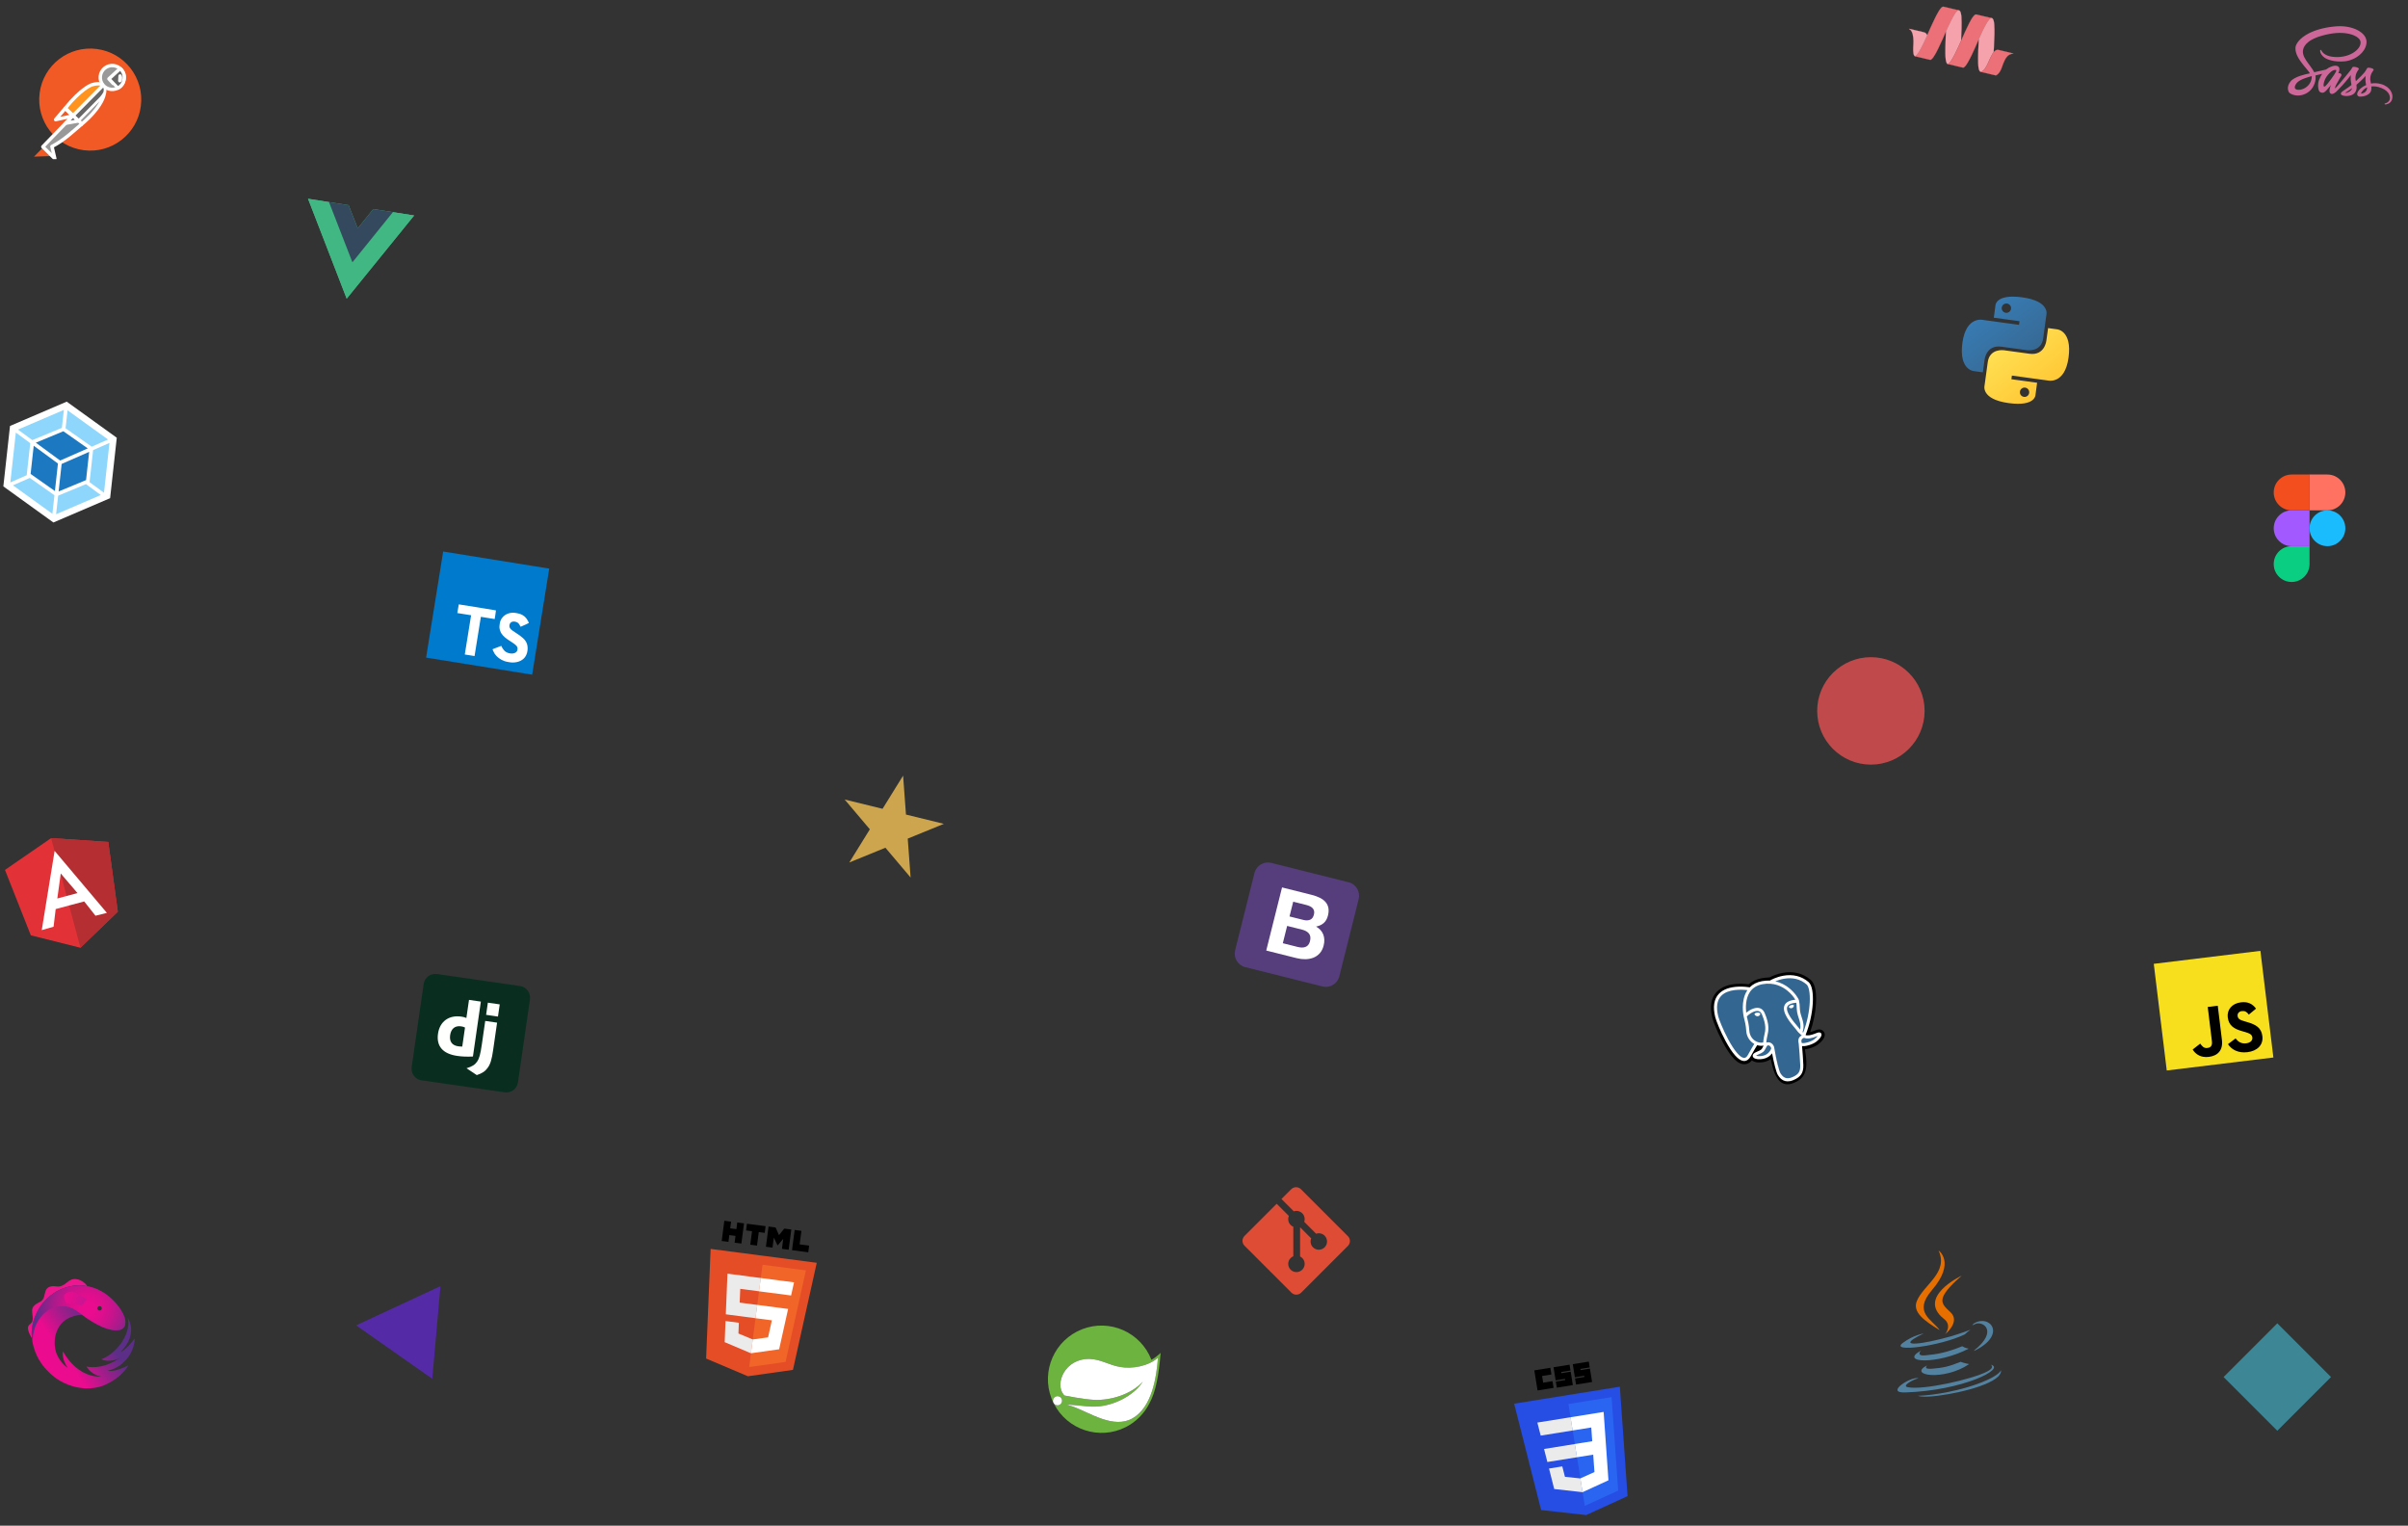 <svg width="1345" height="852" viewBox="0 0 1345 852" fill="none" xmlns="http://www.w3.org/2000/svg">
<rect x="0" y="0" width="1345" height="852" fill="#333333" stroke="none"/>
<circle cx="1045" cy="397" r="30" fill="#EE5253" fill-opacity="0.75"/>
<path d="M246.022 718.233L241.44 769.992L198.906 740.144L246.022 718.233Z" fill="#5F27CD" fill-opacity="0.75"/>
<path d="M1272 739L1302 769L1272 799L1242 769L1272 739Z" fill="#48DBFB" fill-opacity="0.5"/>
<path d="M504.434 433.149L506.035 454.886L527.204 460.08L507.025 468.321L508.627 490.058L494.554 473.414L474.376 481.654L485.857 463.127L471.784 446.482L492.952 451.676L504.434 433.149Z" fill="#FECA57" fill-opacity="0.75"/>
<g clip-path="url(#clip0)">
<path d="M2.779 485.803L28.55 468.036L60.468 470.181L65.811 509.135L44.927 529.269L17.211 522.326L2.779 485.803Z" fill="#E23237"/>
<path d="M60.468 470.181L28.55 468.036L44.927 529.269L65.817 509.157L60.468 470.181Z" fill="#B52E31"/>
<path d="M30.507 475.173L23.32 519.412L29.92 517.525L31.101 507.664L38.679 505.637L38.702 505.631L47.024 503.405L53.338 511.383L59.706 509.801L30.507 475.173ZM33.936 487.814L43.289 498.749L37.538 500.287L37.245 500.365L32.013 501.765L33.936 487.814Z" fill="white"/>
</g>
<path d="M1280 325C1285.52 325 1290 320.52 1290 315V305H1280C1274.48 305 1270 309.48 1270 315C1270 320.52 1274.48 325 1280 325Z" fill="#0ACF83"/>
<path d="M1270 295C1270 289.48 1274.48 285 1280 285H1290V305H1280C1274.48 305 1270 300.52 1270 295Z" fill="#A259FF"/>
<path d="M1270 275C1270 269.48 1274.48 265 1280 265H1290V285H1280C1274.48 285 1270 280.52 1270 275Z" fill="#F24E1E"/>
<path d="M1290 265H1300C1305.52 265 1310 269.48 1310 275C1310 280.52 1305.52 285 1300 285H1290V265Z" fill="#FF7262"/>
<path d="M1310 295C1310 300.52 1305.52 305 1300 305C1294.48 305 1290 300.52 1290 295C1290 289.48 1294.48 285 1300 285C1305.52 285 1310 289.48 1310 295Z" fill="#1ABCFE"/>
<g clip-path="url(#clip1)">
<path d="M219.471 118.465L231.325 120.331L193.642 166.786L172.055 111L183.761 112.843L194.726 114.569L199.824 127.52L208.506 116.739L219.471 118.465Z" fill="#41B883"/>
<path d="M172.055 111L193.642 166.786L231.325 120.331L219.471 118.465L196.861 146.338L183.761 112.843L172.055 111Z" fill="#41B883"/>
<path d="M183.761 112.843L196.838 146.486L219.471 118.465L208.506 116.739L199.824 127.52L194.726 114.569L183.761 112.843Z" fill="#35495E"/>
</g>
<g clip-path="url(#clip2)">
<path d="M1129.57 166.05C1114.52 163.99 1114.56 170.647 1114.56 170.647L1113.65 177.413L1128.02 179.379L1127.74 181.409L1107.67 178.663C1107.67 178.663 1098.19 176.252 1096.11 191.442C1094.03 206.633 1102.51 207.245 1102.51 207.245L1107.53 207.931L1108.49 200.882C1108.49 200.882 1109.37 192.437 1117.92 193.606L1132.17 195.556C1132.17 195.556 1140.16 196.781 1141.23 188.914L1143.01 175.908C1143.01 175.908 1145.3 168.203 1129.57 166.05ZM1121.03 169.514C1122.46 169.709 1123.45 171.023 1123.26 172.452C1123.06 173.882 1121.75 174.879 1120.32 174.683C1118.89 174.487 1117.89 173.174 1118.09 171.745C1118.28 170.315 1119.6 169.318 1121.03 169.514Z" fill="url(#paint0_linear)"/>
<path d="M1121.93 225.102C1136.98 227.162 1136.93 220.505 1136.93 220.505L1137.84 213.739L1123.48 211.773L1123.75 209.742L1143.83 212.489C1143.83 212.489 1153.31 214.9 1155.39 199.71C1157.47 184.519 1148.99 183.907 1148.99 183.907L1143.97 183.221L1143 190.27C1143 190.27 1142.12 198.715 1133.58 197.546L1119.33 195.596C1119.33 195.596 1111.34 194.371 1110.27 202.237L1108.49 215.244C1108.49 215.244 1106.19 222.949 1121.93 225.102ZM1130.47 221.638C1129.04 221.442 1128.04 220.129 1128.24 218.7C1128.44 217.27 1129.75 216.273 1131.18 216.469C1132.61 216.664 1133.6 217.978 1133.41 219.407C1133.21 220.836 1131.9 221.834 1130.47 221.638Z" fill="url(#paint1_linear)"/>
</g>
<g clip-path="url(#clip3)">
<path d="M689.88 530.698C688.841 534.843 691.36 539.044 695.505 540.082L738.698 550.9C742.843 551.938 747.044 549.42 748.082 545.275L758.9 502.082C759.938 497.937 757.42 493.736 753.275 492.698L710.082 481.88C705.937 480.841 701.736 483.36 700.698 487.505L689.88 530.698Z" fill="#563D7C"/>
<path d="M720.265 511.79L722.329 503.548L729.584 505.365C730.275 505.538 730.927 505.762 731.54 506.038C732.153 506.314 732.669 506.662 733.088 507.082C733.507 507.501 733.799 508.012 733.964 508.612C734.128 509.213 734.107 509.924 733.901 510.747C733.53 512.228 732.818 513.186 731.765 513.621C730.712 514.057 729.494 514.102 728.112 513.755L720.265 511.79ZM716.088 495.585L707.262 530.825L724.339 535.102C725.918 535.498 727.506 535.686 729.102 535.666C730.698 535.646 732.183 535.371 733.557 534.841C734.931 534.311 736.127 533.483 737.143 532.356C738.16 531.229 738.89 529.778 739.335 528.001C739.888 525.796 739.825 523.779 739.147 521.948C738.469 520.117 737.122 518.617 735.107 517.448C736.876 517.087 738.312 516.415 739.415 515.432C740.518 514.45 741.292 513.07 741.737 511.293C742.149 509.648 742.223 508.198 741.961 506.944C741.698 505.689 741.158 504.601 740.339 503.679C739.521 502.757 738.458 501.975 737.151 501.333C735.843 500.691 734.35 500.159 732.672 499.739L716.088 495.585ZM716.519 526.745L718.942 517.071L727.382 519.185C729.06 519.605 730.312 520.33 731.138 521.358C731.965 522.387 732.151 523.806 731.698 525.616C731.467 526.537 731.121 527.255 730.66 527.769C730.199 528.283 729.662 528.647 729.049 528.86C728.437 529.074 727.766 529.168 727.038 529.143C726.31 529.118 725.567 529.011 724.811 528.821L716.519 526.745Z" fill="white"/>
</g>
<g clip-path="url(#clip4)">
<path d="M604.453 742.295C619.838 736.318 637.184 743.966 643.137 759.408C645.003 758.318 646.771 756.986 648.278 755.478C647.287 767.523 645.65 777.286 641.951 783.834C639.107 789.469 634.48 794.085 628.854 796.94C614.176 804.421 596.143 798.56 588.662 783.881L588.523 783.59L588.515 783.577C588.489 783.537 588.464 783.495 588.441 783.453C588.369 783.326 588.311 783.196 588.265 783.063L588.249 783.015L588.022 782.539C587.796 782.087 587.57 781.634 587.4 781.158L587.34 780.979C581.363 765.594 589.068 748.271 604.453 742.295ZM592.934 781.059C592.246 779.831 590.719 779.321 589.49 780.009C588.41 780.614 587.886 781.868 588.243 782.997L588.249 783.015L588.523 783.59L588.554 783.638C589.273 784.711 590.668 785.14 591.821 784.537L591.884 784.503C593.113 783.814 593.566 782.263 592.934 781.059ZM646.794 758.202C641.431 762.977 632.457 764.554 625.77 763.41C619.448 762.353 614.921 759.104 608.767 758.922C594.763 758.445 588.946 772.878 594.178 778.903L594.48 779.299C594.48 779.299 599.647 780.361 604.889 781.096L605.338 781.159C607.435 781.445 609.521 781.673 611.269 781.753C620.344 782.162 632.014 778.639 638.36 771.532C633.235 779.556 622.256 784.777 613.196 785.447C608.35 785.816 605.086 784.976 597.584 784.493C596.667 784.442 595.922 784.463 595.922 784.463C596.006 784.485 596.09 784.508 596.174 784.531L596.342 784.578L596.509 784.625C598.029 785.055 599.365 785.512 599.365 785.512C608.831 788.967 622.1 798.18 632.684 791.988C643.511 785.698 645.927 769.16 646.794 758.202Z" fill="#6DB33F"/>
<path d="M592.934 781.059C593.566 782.263 593.113 783.814 591.884 784.503C590.656 785.191 589.129 784.681 588.441 783.453C587.752 782.225 588.262 780.697 589.49 780.009C590.719 779.321 592.246 779.831 592.934 781.059ZM646.794 758.202C645.927 769.16 643.511 785.698 632.684 791.988C622.1 798.18 608.831 788.967 599.365 785.512C599.365 785.512 598.029 785.055 596.509 784.624L596.342 784.578C596.203 784.539 596.062 784.5 595.922 784.463C595.922 784.463 596.667 784.442 597.584 784.493C605.086 784.976 608.35 785.816 613.196 785.447C622.256 784.777 633.235 779.556 638.36 771.532C632.014 778.639 620.344 782.162 611.269 781.753C605.025 781.466 594.48 779.299 594.48 779.299L594.178 778.903C588.946 772.878 594.763 758.445 608.767 758.921C614.921 759.104 619.448 762.353 625.77 763.41C632.457 764.554 641.431 762.977 646.794 758.202Z" fill="white"/>
</g>
<g clip-path="url(#clip5)">
<path d="M17.859 747.372C17.442 743.375 17.924 739.349 19.471 735.425C20.125 733.8 20.927 732.279 21.78 730.744C21.78 730.744 27.166 720.939 38.966 718.417C38.966 718.417 43.1 717.232 48.724 718.266C48.724 718.266 48.116 717.367 47.699 716.941C45.431 714.631 41.622 713.229 38.722 715.204C37.85 715.794 37.08 716.477 36.254 717.076C35.317 717.748 34.247 718.248 33.101 718.418C32.103 718.571 31.193 718.308 30.211 718.271C29.206 718.229 28.14 718.368 27.223 718.827C26.222 719.341 25.681 720.194 25.366 721.238C25.099 722.051 24.942 722.911 24.722 723.734C24.092 726.16 23.161 726.689 21.118 727.685C20.262 728.084 19.482 728.693 18.855 729.382C16.954 731.542 18.64 734.551 18.237 737.049C18.154 737.562 18.001 738.061 17.714 738.508C17.418 739.001 16.975 739.27 16.583 739.647C16.045 740.137 15.622 740.773 15.588 741.514C15.553 742.255 15.782 743.003 15.998 743.7C16.436 744.95 17.06 746.119 17.74 747.251C17.791 747.237 17.823 747.317 17.859 747.372Z" fill="#ED168F"/>
<path d="M60.114 765.475C65.916 764.278 69.02 760.753 69.02 760.753C75.411 755.021 75.221 747.523 75.221 747.523C70.609 753.749 67.322 755.039 67.322 755.039C77.6 744.812 71.357 736.021 71.357 736.021C73.109 743.436 67.176 750.785 67.176 750.785C62.078 757.488 56.504 759.095 56.504 759.095C61.88 761.308 66.786 758.402 66.786 758.402C56.946 765.39 48.34 763.152 48.34 763.152C51.135 768.01 56.687 768.812 56.687 768.812C49.166 768.997 42.938 765.205 38.377 759.446C37.516 758.372 36.716 757.239 35.999 756.051C35.999 756.051 35.351 754.998 35.238 754.733L35.22 754.705C34.207 758.958 37.836 763.87 37.836 763.87C32.726 760.385 31.211 754.83 31.211 754.83C31.211 754.83 28.79 747.613 33.055 740.855C37.319 734.098 45.903 734.256 45.903 734.256C52.03 738.992 57.591 741.245 57.591 741.245C69.348 745.834 69.905 739.723 69.905 739.723C71.097 734.615 64.496 727.535 64.496 727.535C52.837 714.422 38.961 718.44 38.961 718.44C27.161 720.962 21.775 730.767 21.775 730.767C20.922 732.302 20.12 733.823 19.466 735.448C16.847 742.068 17.265 748.937 19.915 755.527C24.045 765.758 33.152 770.901 33.152 770.901C46.573 778.832 57.958 773.688 57.958 773.688C68.352 769.351 71.691 762.52 71.691 762.52C63.165 766.694 60.114 765.475 60.114 765.475ZM55.904 729.378C56.597 729.523 57.036 730.194 56.89 730.888C56.745 731.582 56.074 732.02 55.38 731.875C54.687 731.729 54.248 731.058 54.394 730.365C54.539 729.671 55.21 729.232 55.904 729.378Z" fill="url(#paint2_linear)"/>
<path d="M69.887 739.695C71.079 734.587 64.478 727.507 64.478 727.507C52.818 714.394 38.943 718.412 38.943 718.412C27.143 720.934 21.757 730.739 21.757 730.739C20.759 732.388 19.632 735 19.632 735C18.244 738.281 17.881 741.512 17.881 741.512C17.523 744.599 17.767 746.774 17.767 746.774C18.005 749.093 18.188 749.831 18.188 749.831C18.18 749.757 18.171 749.224 18.171 749.224C18.171 749.224 18.179 744.35 20.021 740.054C20.021 740.054 21.786 735.548 25.733 732.61C25.733 732.61 32.458 726.321 41.492 731.232C41.492 731.232 43.418 732.408 44.057 732.928C44.696 733.448 45.838 734.219 45.838 734.219C51.965 738.955 57.527 741.207 57.527 741.207C69.33 745.806 69.887 739.695 69.887 739.695ZM55.375 731.898C54.682 731.753 54.243 731.081 54.389 730.388C54.534 729.694 55.205 729.256 55.899 729.401C56.592 729.546 57.031 730.218 56.886 730.911C56.74 731.605 56.069 732.043 55.375 731.898Z" fill="url(#paint3_radial)"/>
<path d="M48.462 725.501L41.093 721.397C41.046 721.387 40.839 721.223 40.399 721.252C40.399 721.252 35.505 721.457 35.781 724.169C35.781 724.169 35.932 725.866 36.925 727.692L45.682 729.093L48.462 725.501Z" fill="url(#paint4_linear)"/>
</g>
<g clip-path="url(#clip6)">
<path d="M1203 538.253L1262.56 531L1269.81 590.56L1210.25 597.813L1203 538.253Z" fill="#F7DF1E"/>
<path d="M1224.72 586.118L1228.94 582.805C1230.01 584.257 1230.97 585.479 1232.89 585.245C1234.73 585.021 1235.8 584.16 1235.46 581.362L1233.14 562.331L1238.74 561.65L1241.07 580.76C1241.77 586.557 1238.7 589.609 1233.74 590.213C1229.26 590.758 1226.38 588.756 1224.72 586.118" fill="black"/>
<path d="M1244.44 583.108L1248.68 579.915C1250.11 581.728 1251.85 582.977 1254.61 582.641C1256.93 582.359 1258.26 581.019 1258.07 579.42C1257.84 577.501 1256.23 577.006 1253.54 576.199L1252.07 575.769C1247.82 574.542 1244.88 572.709 1244.32 568.151C1243.81 563.953 1246.62 560.365 1251.62 559.757C1255.18 559.324 1257.89 560.251 1260.12 563.266L1256.1 566.595C1254.93 564.993 1253.81 564.44 1252.21 564.635C1250.57 564.834 1249.66 566 1249.83 567.359C1250.03 569.039 1251.15 569.592 1253.68 570.339L1255.15 570.769C1260.16 572.228 1263.09 573.981 1263.66 578.659C1264.27 583.696 1260.65 586.937 1255.33 587.584C1250.13 588.217 1246.47 586.147 1244.44 583.108" fill="black"/>
</g>
<g clip-path="url(#clip7)">
<path d="M456.203 705.205L442.897 765.007L417.739 768.566L394.405 758.681L396.916 697.459L456.203 705.205Z" fill="#E44D26"/>
<path d="M418.447 763.426L438.776 760.55L450.147 709.447L425.913 706.281L418.447 763.426Z" fill="#F16529"/>
<path d="M413.474 719.753L423.974 721.125L424.943 713.703L406.332 711.271L406.25 713.286L405.402 733.978L422.011 736.148L422.981 728.725L413.159 727.442L413.474 719.753Z" fill="#EBEBEB"/>
<path d="M412.699 738.706L405.248 737.732L404.766 749.522L419.418 755.729L419.453 755.724L420.462 748.002L420.429 748.006L412.454 744.694L412.699 738.706Z" fill="#EBEBEB"/>
<path d="M404.581 681.734L408.352 682.227L407.865 685.954L411.316 686.404L411.803 682.678L415.575 683.171L414.1 694.456L410.329 693.963L410.822 690.184L407.372 689.733L406.878 693.512L403.106 693.019L404.581 681.734L404.581 681.734Z" fill="black"/>
<path d="M420.046 687.561L416.725 687.127L417.214 683.385L427.629 684.745L427.14 688.488L423.818 688.054L422.833 695.596L419.061 695.104L420.046 687.561L420.046 687.561Z" fill="black"/>
<path d="M429.282 684.961L433.215 685.475L435.116 689.757L438.051 686.107L441.986 686.621L440.511 697.906L436.755 697.415L437.486 691.822L434.367 695.495L434.302 695.487L432.229 691.135L431.498 696.729L427.808 696.246L429.282 684.961Z" fill="black"/>
<path d="M443.863 686.866L447.636 687.359L446.649 694.914L451.953 695.607L451.466 699.337L442.388 698.151L443.863 686.866Z" fill="black"/>
<path d="M421.985 736.144L431.125 737.338L429.006 746.852L420.436 748.005L419.427 755.726L435.194 753.497L435.469 752.258L439.766 732.946L440.208 730.976L422.955 728.722L421.985 736.144Z" fill="white"/>
<path d="M423.95 721.104L423.948 721.122L441.876 723.464L442.243 721.815L443.073 718.097L443.51 716.129L424.918 713.699L423.95 721.104Z" fill="white"/>
</g>
<g clip-path="url(#clip8)">
<path d="M885.976 846.093L860.792 843.275L845.735 783.88L904.769 774.392L909.074 835.505L885.976 846.093Z" fill="#264DE4"/>
<path d="M903.853 832.409L900.174 780.185L876.044 784.063L885.189 840.964L903.853 832.409Z" fill="#2965F1"/>
<path d="M862.435 809.177L864.285 816.46L880.824 813.802L879.636 806.412L862.435 809.177Z" fill="#EBEBEB"/>
<path d="M858.7 794.432L860.56 801.715L878.419 798.844L877.232 791.454L858.7 794.432Z" fill="#EBEBEB"/>
<path d="M882.721 825.606L882.69 825.619L874.102 824.72L872.628 818.91L865.209 820.103L868.11 831.54L883.924 833.31L883.956 833.295L882.721 825.606Z" fill="#EBEBEB"/>
<path d="M856.996 765.272L865.947 763.833L866.549 767.576L861.341 768.413L861.943 772.156L867.15 771.319L867.752 775.063L858.801 776.501L856.996 765.272Z" fill="black"/>
<path d="M867.737 763.545L876.689 762.107L877.212 765.362L872.004 766.199L872.108 766.85L877.316 766.013L878.52 773.499L869.568 774.938L869.019 771.52L874.227 770.683L874.122 770.032L868.915 770.869L867.737 763.545Z" fill="black"/>
<path d="M878.479 761.819L887.43 760.38L887.953 763.635L882.745 764.472L882.85 765.123L888.058 764.286L889.261 771.772L880.31 773.211L879.76 769.793L884.968 768.956L884.864 768.305L879.656 769.142L878.479 761.819Z" fill="black"/>
<path d="M896.789 803.655L895.719 788.482L877.206 791.458L878.394 798.848L888.808 797.174L889.352 804.85L879.61 806.416L880.798 813.806L889.898 812.344L890.581 822.066L882.696 825.616L883.932 833.305L898.408 826.671L898.318 825.404L896.928 805.669L896.789 803.655Z" fill="white"/>
</g>
<g clip-path="url(#clip9)">
<path d="M1084.26 4.373C1084.56 4.064 1084.92 3.784 1085.35 3.709C1085.52 3.719 1085.68 3.771 1085.84 3.81L1093.81 5.699C1093.53 5.841 1093.26 5.992 1093.04 6.223C1092.47 6.795 1092.02 7.477 1091.59 8.163C1090.34 10.246 1089.29 12.445 1088.25 14.647C1087.79 15.644 1087.33 16.651 1086.88 17.653C1085.46 20.946 1084.02 24.227 1082.43 27.444C1081.69 28.926 1080.93 30.406 1080 31.783C1079.58 32.347 1079.16 32.954 1078.54 33.297C1078.39 33.374 1078.24 33.48 1078.08 33.418L1071.04 31.749C1070.56 31.622 1070.08 31.552 1069.61 31.389C1069.99 31.218 1070.34 30.989 1070.6 30.68C1071.37 29.798 1071.96 28.785 1072.54 27.776C1073.44 26.146 1074.26 24.472 1075.05 22.793C1075.56 21.686 1076.1 20.596 1076.55 19.467C1077.05 18.209 1077.64 16.989 1078.18 15.748C1079 13.926 1079.84 12.109 1080.72 10.317C1081.42 8.92 1082.12 7.531 1082.93 6.199C1083.33 5.557 1083.75 4.927 1084.26 4.373Z" fill="#EB7077" stroke="#EB7077" stroke-width="0.094"/>
<path d="M1093.81 5.699C1094.02 5.748 1094.22 5.789 1094.42 5.845C1094.82 6.191 1095.11 6.661 1095.21 7.183C1095.36 7.785 1095.46 8.404 1095.54 9.031C1095.72 11.374 1095.67 13.727 1095.62 16.073C1095.56 18.17 1095.47 20.269 1095.36 22.37C1095.36 22.482 1095.29 22.622 1095.42 22.683C1094.29 25.211 1093.16 27.748 1091.9 30.224C1091.22 31.558 1090.52 32.88 1089.68 34.123C1089.23 34.739 1088.77 35.417 1088.06 35.761C1087.65 35.755 1087.45 35.402 1087.28 35.086C1087 34.477 1086.9 33.813 1086.8 33.15C1086.52 30.793 1086.57 28.417 1086.61 26.046C1086.65 24.204 1086.74 22.358 1086.81 20.516C1086.87 19.584 1086.87 18.654 1086.96 17.731C1086.94 17.712 1086.9 17.672 1086.88 17.653C1087.33 16.651 1087.79 15.644 1088.25 14.647C1089.29 12.445 1090.34 10.246 1091.59 8.163C1092.02 7.477 1092.47 6.795 1093.04 6.223C1093.26 5.992 1093.53 5.841 1093.81 5.699Z" fill="#F6A2AD" stroke="#F6A2AD" stroke-width="0.094"/>
<path d="M1102.33 9.006C1102.7 8.58 1103.14 8.111 1103.73 8.058C1106.53 8.707 1109.33 9.377 1112.12 10.04C1111.8 10.238 1111.46 10.434 1111.21 10.723C1110.44 11.566 1109.86 12.569 1109.29 13.555C1107.76 16.288 1106.47 19.143 1105.2 22.004C1103.99 24.833 1102.74 27.653 1101.42 30.442C1100.74 31.844 1100.06 33.235 1099.28 34.591C1098.79 35.428 1098.29 36.268 1097.64 36.999C1097.33 37.328 1096.98 37.683 1096.52 37.782C1093.84 37.17 1091.17 36.515 1088.5 35.889C1088.35 35.854 1088.2 35.817 1088.06 35.761C1088.77 35.417 1089.23 34.739 1089.68 34.123C1090.52 32.88 1091.22 31.558 1091.9 30.224C1093.16 27.748 1094.29 25.211 1095.42 22.684C1096.85 19.413 1098.3 16.149 1099.91 12.97C1100.64 11.602 1101.36 10.21 1102.33 9.006Z" fill="#EB7077" stroke="#EB7077" stroke-width="0.094"/>
<path d="M1112.12 10.04C1112.35 10.093 1112.58 10.141 1112.81 10.201C1113.13 10.478 1113.31 10.864 1113.46 11.25C1113.7 11.946 1113.78 12.686 1113.87 13.413C1114.03 15.348 1114.02 17.296 1113.99 19.237C1113.93 21.849 1113.81 24.46 1113.67 27.068C1113.64 27.694 1113.61 28.326 1113.54 28.948C1113.56 28.983 1113.6 29.053 1113.62 29.079C1113.28 29.371 1113.08 29.77 1112.85 30.138C1112.07 31.463 1111.43 32.873 1110.83 34.287C1110.37 35.397 1109.83 36.483 1109.21 37.51C1108.75 38.271 1108.23 39.011 1107.53 39.574C1107.2 39.845 1106.79 40.017 1106.37 40.096C1105.77 40.021 1105.56 39.376 1105.38 38.893C1105.04 37.733 1104.99 36.517 1104.92 35.325C1104.78 30.941 1105.06 26.551 1105.27 22.175C1105.27 22.11 1105.25 22.045 1105.2 22.004C1106.47 19.143 1107.76 16.288 1109.29 13.555C1109.86 12.569 1110.44 11.566 1111.21 10.723C1111.46 10.434 1111.8 10.238 1112.12 10.04Z" fill="#F6A2AD" stroke="#F6A2AD" stroke-width="0.094"/>
<path d="M1066.27 16.094C1066.46 16.123 1066.65 16.138 1066.84 16.183L1074.52 18.003C1074.83 18.122 1075.18 18.174 1075.45 18.388C1075.86 18.678 1076.19 19.083 1076.39 19.541C1076.43 19.528 1076.51 19.486 1076.55 19.467C1076.1 20.596 1075.56 21.686 1075.05 22.793C1074.26 24.472 1073.44 26.146 1072.54 27.776C1071.96 28.785 1071.37 29.798 1070.6 30.68C1070.34 30.989 1069.99 31.218 1069.61 31.389C1069.49 31.382 1069.41 31.276 1069.33 31.189C1069.05 30.899 1068.95 30.488 1068.82 30.108C1068.38 27.683 1068.85 25.228 1068.79 22.79C1068.76 21.57 1068.66 20.341 1068.36 19.154C1068.17 18.441 1067.9 17.736 1067.47 17.122C1067.15 16.703 1066.75 16.332 1066.27 16.094Z" fill="#F6A2AD" stroke="#F6A2AD" stroke-width="0.094"/>
<path d="M1114.46 28.289C1115.02 27.895 1115.76 27.735 1116.42 27.921L1122.2 29.29C1123 29.494 1123.82 29.644 1124.61 29.884C1124.33 29.989 1124.03 29.984 1123.74 30.058C1122.77 30.25 1121.85 30.741 1121.18 31.465C1120.09 32.621 1119.46 34.093 1118.88 35.547C1118.3 36.972 1117.95 38.502 1117.13 39.825C1116.56 40.756 1115.83 41.653 1114.82 42.113C1112.17 41.514 1109.52 40.865 1106.88 40.246C1106.71 40.204 1106.53 40.171 1106.37 40.096C1106.79 40.017 1107.2 39.845 1107.53 39.574C1108.23 39.011 1108.75 38.271 1109.21 37.51C1109.83 36.483 1110.37 35.397 1110.83 34.287C1111.43 32.873 1112.07 31.463 1112.85 30.138C1113.08 29.77 1113.28 29.371 1113.62 29.079C1113.9 28.819 1114.13 28.494 1114.46 28.289Z" fill="#EB7077" stroke="#EB7077" stroke-width="0.094"/>
</g>
<g clip-path="url(#clip10)">
<path d="M29.778 87.107L19 87.481L24.525 81.863L29.778 87.107L29.778 87.107Z" fill="#F15A24"/>
<path d="M78.667 59.245C76.665 74.858 62.384 85.888 46.774 83.884C31.162 81.881 20.131 67.6 22.134 51.989C24.137 36.377 38.415 25.345 54.029 27.35C69.641 29.352 80.674 43.634 78.667 59.245" fill="#F15A24"/>
<path d="M57.668 47.515C59.541 49.506 57.692 54.213 57.692 54.213C57.692 54.213 55.865 60.868 45.406 69.497L43.453 67.581L56.731 54.011L56.987 53.664C57.341 53.089 57.633 47.477 57.668 47.515Z" fill="#999999"/>
<path d="M57.668 47.515C59.541 49.506 57.692 54.213 57.692 54.213C57.692 54.213 55.865 60.868 45.406 69.497L43.453 67.581L56.731 54.011L56.987 53.664C57.341 53.089 57.633 47.477 57.668 47.515Z" stroke="white" stroke-width="1.918" stroke-linecap="round" stroke-linejoin="round"/>
<path d="M40.586 64.76L57.64 47.466C58.505 48.494 58.689 49.602 58.438 51.179C58.269 52.272 56.382 54.456 56.382 54.456L43.453 67.581" fill="#666666"/>
<path d="M40.586 64.76L57.64 47.466C58.505 48.494 58.689 49.602 58.438 51.179C58.269 52.272 56.382 54.456 56.382 54.456L43.453 67.581" stroke="white" stroke-width="1.201" stroke-linecap="round" stroke-linejoin="round"/>
<path d="M57.668 47.527L40.586 64.76L40.62 64.727L40.614 64.729L36.376 60.553C45.214 49.56 50.928 47.51 50.928 47.51C50.928 47.51 54.648 46.058 57.301 47.185C57.505 47.294 57.594 47.357 57.667 47.528" fill="#FF931E"/>
<path d="M57.668 47.527L40.586 64.76L40.62 64.727L40.614 64.729L36.376 60.553C45.214 49.56 50.928 47.51 50.928 47.51C50.928 47.51 54.648 46.058 57.301 47.185C57.505 47.294 57.594 47.357 57.667 47.528L57.668 47.527Z" stroke="white" stroke-width="1.918" stroke-linecap="round" stroke-linejoin="round"/>
<path d="M45.406 69.497C41.331 72.853 36.115 78.126 29.026 81.803L30.603 88.544L23.919 81.961L40.585 64.76" fill="#999999"/>
<path d="M45.406 69.497C41.331 72.853 36.115 78.126 29.026 81.803L30.603 88.544L23.919 81.961L40.585 64.76" stroke="white" stroke-width="1.918" stroke-linecap="round" stroke-linejoin="round"/>
<path d="M36.49 60.61L40.63 64.734L31.065 66.805L36.398 60.535L36.49 60.61H36.49Z" fill="#F15A24"/>
<path d="M36.49 60.61L40.63 64.734L31.065 66.805L36.398 60.535L36.49 60.61H36.49Z" stroke="white" stroke-width="1.918" stroke-linecap="round" stroke-linejoin="round"/>
<path d="M56.037 42.527C55.631 46.192 58.27 49.492 61.936 49.901C65.599 50.308 68.901 47.667 69.31 44.002C69.718 40.338 67.074 37.034 63.41 36.627C59.744 36.222 56.444 38.86 56.037 42.527Z" fill="#999999"/>
<path d="M56.037 42.527C55.631 46.192 58.27 49.492 61.936 49.901C65.599 50.308 68.901 47.667 69.31 44.002C69.718 40.338 67.074 37.034 63.41 36.627C59.744 36.222 56.444 38.86 56.037 42.527Z" stroke="white" stroke-width="1.918" stroke-linecap="round" stroke-linejoin="round"/>
<path d="M68.351 46.954C69.583 45.154 69.519 42.462 69.272 41.664C68.969 40.688 68.29 39.099 67.106 38.273L60.845 44.041C60.845 44.041 65.656 49.211 65.782 49.228C65.834 49.234 67.228 48.595 68.351 46.954Z" fill="#666666"/>
<path d="M68.351 46.954C69.583 45.154 69.519 42.462 69.272 41.664C68.969 40.688 68.29 39.099 67.106 38.273L60.845 44.041C60.845 44.041 65.656 49.211 65.782 49.228C65.834 49.234 67.228 48.595 68.351 46.954ZM67.088 42.437C67.088 42.437 67.69 43.915 66.926 45.065L67.088 42.437Z" stroke="white" stroke-width="1.918" stroke-linecap="round" stroke-linejoin="round"/>
<path d="M43.601 67.584L36.691 68.813L40.862 64.48" fill="#666666"/>
<path d="M36.65 60.64L45.435 68.907M43.601 67.584L36.691 68.813L40.862 64.48L43.601 67.584Z" stroke="white" stroke-width="1.918" stroke-linecap="round" stroke-linejoin="round"/>
</g>
<g clip-path="url(#clip11)">
<path d="M1018.84 576.388C1018.27 575.39 1017.2 574.829 1015.97 574.887C1015.39 574.915 1014.75 575.079 1014.02 575.388C1012.74 575.927 1011.77 576.227 1011.06 576.391C1012.86 571.256 1014.04 565.578 1014.33 560.393C1014.81 552.01 1012.99 548.595 1011.38 547.207C1007.11 543.533 1001.68 542.182 995.674 543.299C992.47 543.894 989.789 545.082 988.416 545.826C987.005 545.856 985.513 546.013 983.971 546.293C981.08 546.819 978.658 547.952 976.738 549.675C975.452 549.507 973.405 549.316 971.1 549.393C965.677 549.573 961.578 551.084 958.917 553.885C955.693 557.277 954.868 562.222 956.465 568.584C956.972 570.604 959.344 576.585 962.309 582.115C964.013 585.293 965.672 587.885 967.239 589.817C969.462 592.558 971.548 594.018 973.617 594.28C974.777 594.426 976.803 594.288 978.539 592.145C978.865 592.411 979.279 592.659 979.805 592.861C980.471 593.117 981.256 593.278 982.015 593.316C984.752 593.45 987.162 592.803 989.064 591.476C989.15 591.844 989.23 592.196 989.3 592.5C989.412 592.993 989.522 593.476 989.63 593.927C990.364 596.978 991.047 599.327 991.999 600.877C992.051 600.962 992.125 601.093 992.203 601.232C992.7 602.117 993.531 603.6 995.093 604.58C996.71 605.595 998.436 605.663 999.945 605.363C1000.7 605.213 1001.4 604.971 1002.01 604.709C1004.17 603.778 1006.59 602.532 1007.92 599.523C1009.18 596.678 1009.29 592.749 1008.26 586.793C1008.25 586.621 1008.24 586.458 1008.22 586.302C1008.22 586.196 1008.21 586.089 1008.2 585.981L1008.62 585.936L1008.73 585.922C1011.05 585.57 1013.76 584.525 1015.33 583.38C1016.57 582.476 1020.48 579.3 1018.84 576.388Z" fill="black"/>
<path d="M1015.02 577.774C1008.47 580.541 1007.54 578.32 1007.54 578.32C1012.63 566.176 1012.95 551.981 1009.69 549.17C1000.78 541.502 989.335 548.235 989.152 548.387L989.088 548.412C987.681 548.4 986.137 548.533 984.432 548.842C981.328 549.405 979.153 550.732 977.64 552.436C977.64 552.436 953.908 547.751 958.977 567.953C960.055 572.251 971.716 599.565 977.17 589.534C979.163 585.866 981.164 582.702 981.164 582.702C982.586 583.288 984.174 583.415 985.721 582.949L985.822 582.821C985.862 583.219 985.955 583.598 986.115 584.037C984.679 586.465 985.293 586.719 981.755 588.21C978.175 589.72 980.64 590.654 982.142 590.728C983.964 590.817 988.1 590.636 990.06 586.3L990.038 586.755C990.875 587.19 992.015 590.277 992.504 593.183C992.992 596.089 993.329 598.084 994.206 599.521C995.083 600.957 996.342 604.331 1000.98 602.33C1004.86 600.658 1006.52 597.991 1006.06 594.18C1005.74 591.471 1006.29 591.772 1005.85 589.381L1006 588.177C1005.71 584.474 1005.12 583.379 1007.72 583.427L1008.34 583.36C1010.19 583.079 1012.52 582.223 1013.8 581.287C1016.56 579.273 1017.9 576.561 1015.02 577.774L1015.02 577.774Z" fill="#336791"/>
<path d="M981.565 565.49C980.932 565.526 980.389 565.716 980.149 565.986C980.014 566.138 979.993 566.287 979.999 566.385C980.014 566.646 980.248 566.892 980.386 567.015C980.776 567.364 981.284 567.556 981.744 567.529C981.811 567.525 981.876 567.517 981.94 567.504C982.686 567.356 983.249 566.641 983.224 566.2C983.192 565.648 982.342 565.445 981.565 565.49Z" fill="white"/>
<path d="M1001.98 561.457L1001.98 561.457C1001.84 561.047 1001.06 561.076 1000.37 561.316C999.682 561.556 999.057 562.013 999.199 562.423C999.31 562.742 1000.01 563.185 1000.71 563.045C1000.77 563.034 1000.83 563.018 1000.89 562.998C1001.35 562.84 1001.63 562.474 1001.76 562.271C1001.96 561.96 1002.04 561.641 1001.98 561.457Z" fill="white"/>
<path d="M1017.27 577.163C1016.85 576.426 1015.96 576.339 1014.62 576.903C1010.65 578.579 1009.05 578.281 1008.5 578.02C1010.74 572.48 1012.21 566.03 1012.54 560.219C1012.7 557.466 1012.59 554.96 1012.23 552.972C1011.83 550.79 1011.14 549.265 1010.19 548.44C1006.32 545.114 1001.38 543.899 995.897 544.927C992.125 545.632 989.137 547.226 988.574 547.619C987.212 547.554 985.758 547.636 984.213 547.917C981.379 548.431 979.071 549.592 977.323 551.372C976.38 551.219 973.956 550.891 971.092 550.994C966.14 551.174 962.443 552.516 960.104 554.983C957.314 557.928 956.631 562.337 958.074 568.088C958.559 570.023 960.866 575.814 963.766 581.223C967.582 588.343 970.948 592.134 973.769 592.491C974.099 592.533 974.471 592.535 974.864 592.457C975.829 592.265 976.926 591.595 977.864 589.871C979.42 587.005 980.921 584.565 981.476 583.676C982.627 584.028 983.831 584.113 985.006 583.912C985.014 583.943 985.023 583.973 985.032 584.002C984.853 584.327 984.709 584.609 984.586 584.85C983.98 586.038 983.854 586.285 981.354 587.339C980.643 587.639 978.755 588.436 979 589.822C979.268 591.336 981.752 591.501 982.034 591.515C983.017 591.564 983.943 591.5 984.803 591.33C986.896 590.914 988.601 589.861 989.809 588.238C990.83 593.624 992.106 598.877 993.071 600.363C993.862 601.579 995.794 604.552 999.874 603.743C1000.47 603.624 1001.12 603.424 1001.81 603.124C1005.89 601.367 1007.36 599.118 1007.26 594.827C1007.2 592.534 1006.81 587.109 1006.55 584.208C1007.24 584.282 1008.1 584.208 1009.01 584.028C1010.9 583.652 1013 582.817 1014.25 581.91C1015.64 580.89 1018.07 578.586 1017.27 577.163ZM1003.32 559.983C1003.47 560.824 1003.51 561.608 1003.54 562.427C1003.58 563.308 1003.62 564.218 1003.8 565.298C1003.97 566.348 1004.32 567.407 1004.65 568.432C1005.33 570.5 1006.02 572.631 1005.44 574.985C1005.22 574.737 1005.01 574.462 1004.81 574.152C1004.62 573.872 1004.25 573.437 1003.74 572.834C1001.74 570.488 997.071 564.993 998.335 562.122C998.711 561.267 999.891 560.232 1003.32 559.983ZM996.445 546.583C1001.37 545.719 1005.61 546.784 1009.06 549.749C1011.7 552.023 1011.81 564.733 1007.19 576.634C1007.11 576.563 1007.02 576.492 1006.94 576.418C1006.9 576.389 1006.87 576.359 1006.83 576.329C1008 573.118 1007.1 570.35 1006.29 567.896C1005.97 566.888 1005.65 565.937 1005.5 565.016C1005.34 564.039 1005.3 563.182 1005.27 562.353C1005.22 561.331 1005.18 560.274 1004.89 559.073C1004.9 558.94 1004.88 558.787 1004.83 558.613C1004.49 557.475 1002.48 554.266 999.157 551.66C997.34 550.235 994.805 548.739 991.608 548.025C992.82 547.512 994.501 546.924 996.445 546.583ZM976.346 589.046C975.313 590.946 974.314 590.819 973.986 590.778C971.846 590.507 968.676 586.727 965.288 580.407C962.356 574.939 960.157 569.293 959.749 567.668C958.46 562.529 959 558.662 961.356 556.174C965.189 552.125 972.899 552.564 976.036 552.939C976.002 552.989 975.966 553.037 975.932 553.088C972.065 558.931 973.836 567.253 973.949 567.761C973.987 567.958 974.059 568.233 974.158 568.612C974.52 569.999 975.193 572.58 975.366 575.62C975.527 578.445 976.908 580.968 979.155 582.54C979.387 582.703 979.626 582.852 979.869 582.989C979.217 584.04 977.805 586.36 976.346 589.046ZM980.146 581.125C978.335 579.858 977.221 577.815 977.09 575.522C976.907 572.31 976.206 569.621 975.829 568.176C975.777 567.974 975.73 567.796 975.696 567.656C976.278 566.89 979.204 564.486 981.645 564.558C982.759 564.59 983.552 565.187 984.069 566.381C986.748 572.565 986.07 575.498 985.526 577.855C985.413 578.341 985.307 578.8 985.232 579.268L985.173 579.63C985.025 580.545 984.886 581.396 984.852 582.184C983.256 582.496 981.57 582.123 980.146 581.125ZM982.119 589.79C981.63 589.766 981.171 589.647 980.892 589.528C981.078 589.391 981.418 589.187 982.025 588.931C984.966 587.691 985.351 587.152 986.125 585.634C986.302 585.286 986.503 584.891 986.793 584.402C986.793 584.401 986.793 584.401 986.793 584.401C987.225 583.67 987.499 583.725 987.997 583.825C988.4 583.905 988.855 584.3 989.105 584.785C989.222 585.014 989.392 585.459 989.207 585.868C987.647 589.321 984.492 589.907 982.119 589.79ZM1001.13 601.538C997.537 603.086 995.829 601.436 994.52 599.422C993.674 598.121 992.133 591.807 990.934 584.734C990.918 584.639 990.887 584.552 990.844 584.472C990.789 584.312 990.722 584.153 990.641 583.996C990.145 583.03 989.261 582.316 988.335 582.131C987.966 582.057 987.291 581.923 986.578 582.263C986.608 581.572 986.737 580.773 986.878 579.907L986.937 579.543C987.003 579.132 987.103 578.701 987.209 578.244C987.778 575.778 988.559 572.4 985.654 565.695C984.566 563.183 982.417 562.278 979.604 563.145C977.917 563.665 976.48 564.673 975.773 565.227C975.621 565.346 975.483 565.459 975.354 565.569C975.049 562.881 974.897 557.776 977.377 554.035C978.938 551.68 981.344 550.192 984.521 549.616C990.78 548.48 995.417 550.889 998.204 553.109C1000.61 555.022 1002.12 557.129 1002.79 558.295C999.562 558.601 997.535 559.652 996.754 561.427C995.055 565.287 1000.03 571.14 1002.42 573.953C1002.86 574.468 1003.24 574.914 1003.37 575.109C1004.22 576.387 1005.15 577.169 1005.82 577.739C1006.03 577.914 1006.23 578.084 1006.39 578.235C1005.49 578.701 1003.89 579.681 1004.68 582.838C1004.87 584.464 1005.46 592.133 1005.53 594.871C1005.62 598.487 1004.59 600.045 1001.13 601.538ZM1013.23 580.515C1012.34 581.164 1010.77 581.83 1009.23 582.212C1007.52 582.634 1006.59 582.534 1006.35 582.407C1005.86 580.439 1006.56 580.085 1007.3 579.709C1007.42 579.65 1007.53 579.593 1007.64 579.53C1007.72 579.574 1007.81 579.616 1007.91 579.656C1009.47 580.294 1011.96 579.903 1015.3 578.495C1015.31 578.489 1015.32 578.484 1015.33 578.479C1014.95 579.011 1014.26 579.76 1013.23 580.515Z" fill="white"/>
</g>
<g clip-path="url(#clip12)">
<path d="M290.461 550.634L244.066 543.937C240.479 543.42 237.152 545.908 236.634 549.495L229.937 595.889C229.42 599.477 231.908 602.804 235.495 603.322L281.889 610.018C285.477 610.536 288.804 608.048 289.322 604.461L296.018 558.066C296.536 554.479 294.048 551.152 290.461 550.634Z" fill="#092E20"/>
<path d="M277.651 571.091L275.434 586.454C274.67 591.747 273.916 594.23 272.438 596.257C271.057 598.211 269.444 599.34 266.307 600.381L260.576 596.566C263.701 595.612 265.295 594.612 266.465 592.891C267.686 591.135 268.304 588.983 269.136 583.217L271.024 570.135L277.651 571.091ZM268.586 559.335L264.158 590.011C260.665 590.166 258.132 590.063 255.421 589.672C247.331 588.504 243.641 584.238 244.654 577.223C245.629 570.467 250.738 566.724 257.666 567.724C258.742 567.879 259.547 568.083 260.5 568.484L261.959 558.379L268.586 559.335ZM257.542 573.153C254.185 572.668 251.951 574.455 251.429 578.069C250.919 581.598 252.491 583.802 255.89 584.292C256.621 584.398 257.23 584.442 258.196 584.45L259.73 573.82C258.993 573.45 258.36 573.271 257.542 573.153ZM279.124 560.892L278.142 567.692L271.515 566.735L272.497 559.936L279.124 560.892Z" fill="#FFFFFD"/>
</g>
<g clip-path="url(#clip13)">
<path d="M1329.87 46.919C1327.86 46.364 1325.98 46.356 1324.31 46.66C1324.08 45.447 1323.81 44.349 1323.91 43.628C1324.03 42.788 1324.04 42.258 1324.44 41.326C1324.84 40.394 1325.8 39.175 1325.81 39.067C1325.83 38.959 1325.86 38.432 1324.7 38.096C1323.55 37.76 1322.48 37.71 1322.28 37.982C1322.08 38.255 1321.66 38.887 1321.32 39.561C1320.82 40.557 1317.65 43.717 1315.88 45.344C1315.71 44.467 1315.56 43.699 1315.64 43.141C1315.76 42.302 1315.78 41.772 1316.18 40.839C1316.57 39.907 1317.53 38.689 1317.55 38.581C1317.57 38.472 1317.59 37.945 1316.44 37.609C1315.28 37.273 1314.22 37.223 1314.02 37.496C1313.82 37.768 1313.49 38.448 1313.05 39.074C1312.61 39.701 1308.04 45.18 1306.85 46.593C1306.24 47.318 1305.72 47.889 1305.36 48.276C1305.36 48.276 1305.34 48.304 1305.3 48.348C1304.99 48.681 1304.81 48.859 1304.81 48.859C1304.81 48.859 1304.81 48.859 1304.81 48.87C1304.57 49.109 1304.33 49.325 1304.25 49.301C1304.18 49.283 1304.28 48.493 1304.77 47.519C1305.8 45.459 1307.76 42.353 1307.78 42.234C1307.8 42.171 1308.15 41.635 1307.4 41.093C1306.66 40.557 1306.22 40.98 1306.15 40.959C1306.08 40.938 1305.97 41.102 1305.97 41.102C1305.97 41.102 1307.96 37.551 1305.3 36.802C1303.64 36.335 1300.83 37.509 1299.23 38.831C1298.41 39.019 1296.65 39.42 1294.77 39.856C1294.05 40.028 1293.31 40.195 1292.62 40.352C1292.59 40.298 1292.56 40.234 1292.53 40.18C1290.28 35.834 1285.01 31.728 1286.56 27.181C1287.13 25.524 1288.95 21.268 1301.22 18.931C1311.31 17.058 1318.02 20.252 1318.48 23.278C1319.15 27.599 1311.63 33.156 1302.19 31.611C1298.58 31.018 1297.13 29.156 1296.81 28.521C1296.47 27.859 1296.41 27.806 1296.2 27.861C1295.86 27.936 1295.92 28.463 1295.95 28.766C1296.02 29.558 1296.79 31.138 1298.52 32.294C1300.05 33.315 1304.05 34.772 1309.55 34.251C1315.7 33.666 1321.71 28.92 1321.84 23.565C1322 18.136 1314.05 14.095 1305.29 14.683C1300.08 15.034 1294.2 16.241 1289.54 18.652C1284 21.521 1282.3 24.892 1282.16 26.465C1281.69 32.055 1288.03 37.563 1290.24 40.943C1290.07 40.985 1289.91 41.02 1289.78 41.051C1288.11 41.365 1281.71 42.711 1279.46 45.402C1276.9 48.451 1278.02 51.47 1279.14 52.147C1282.6 54.245 1286.99 53.459 1289.93 50.95C1292.87 48.44 1293.75 44.35 1293.31 42.239C1293.31 42.215 1293.3 42.191 1293.29 42.164C1293.73 42.05 1294.18 41.928 1294.63 41.814C1295.5 41.582 1296.35 41.379 1297.07 41.22C1296.44 42.098 1295.85 43.192 1295.25 44.839C1294.54 46.773 1294.62 49.568 1295.4 50.877C1295.75 51.452 1296.31 51.619 1296.66 51.72C1297.9 52.069 1298.75 51.195 1299.72 50.149C1300.89 48.869 1302.07 47.325 1302.07 47.325C1302.07 47.325 1299.89 51.778 1302.21 52.429C1303.05 52.666 1304.21 51.811 1304.75 51.36L1304.74 51.371C1304.74 51.371 1304.77 51.345 1304.84 51.283C1304.96 51.17 1305.03 51.101 1305.03 51.101L1305.04 51.08C1305.54 50.586 1306.68 49.463 1308.43 47.56C1310.68 45.107 1313.09 41.923 1313.09 41.923C1313.09 41.923 1312.97 42.832 1312.99 44.405C1313.01 45.329 1313.27 46.413 1313.43 47.436C1312.96 47.815 1312.68 48.019 1312.68 48.019C1312.68 48.019 1312.68 48.019 1312.69 48.032C1312.31 48.313 1311.91 48.619 1311.48 48.906C1309.94 49.951 1308.14 51.134 1307.82 51.533C1307.45 52.007 1307.39 52.411 1307.72 52.845C1307.96 53.163 1308.5 53.348 1309.07 53.473C1310.12 53.69 1310.92 53.642 1311.32 53.585C1311.93 53.542 1312.67 53.42 1313.41 53.139C1314.77 52.625 1315.78 51.629 1316.16 50.043C1316.37 49.172 1316.33 48.229 1316.21 47.322C1316.36 47.204 1316.5 47.083 1316.64 46.965C1319.15 44.867 1321.33 42.404 1321.33 42.404C1321.33 42.404 1321.21 43.313 1321.24 44.886C1321.24 45.682 1321.45 46.603 1321.61 47.488C1319.55 48.374 1318.08 49.662 1317.42 50.589C1316.22 52.318 1316.49 53.325 1317.41 53.8C1317.83 54.02 1318.52 53.987 1319.04 53.917C1319.68 53.894 1320.46 53.763 1321.26 53.465C1322.62 52.951 1324.03 52.099 1324.41 50.514C1324.58 49.789 1324.59 49.031 1324.52 48.273C1326.1 48.084 1328.03 48.273 1330.28 49.204C1335.13 51.202 1335.24 54.605 1334.68 55.867C1334.12 57.128 1332.86 57.548 1332.45 57.671C1332.05 57.794 1331.91 57.835 1331.9 58.002C1331.87 58.245 1332.04 58.282 1332.35 58.323C1332.78 58.365 1335.28 58 1336.06 55.607C1337.08 52.559 1335.09 48.353 1329.87 46.919ZM1287.58 49.072C1285.4 50.413 1282.9 50.446 1282.06 49.586C1281.16 48.663 1282.34 46.11 1284.92 44.769C1286.49 43.951 1288.39 43.317 1289.64 42.954C1289.92 42.874 1290.34 42.765 1290.84 42.623C1290.93 42.602 1290.98 42.593 1290.98 42.593C1291.08 42.564 1291.18 42.535 1291.27 42.506C1291.25 45.451 1289.86 47.659 1287.58 49.072ZM1301.99 44.25C1301.01 45.496 1298.79 48.764 1298.11 48.357C1297.52 48.011 1297.91 45.167 1299.56 42.715C1300.39 41.485 1301.81 40.134 1302.54 39.66C1303.73 38.904 1304.83 38.849 1304.95 39.327C1305.11 39.95 1302.6 43.467 1301.99 44.25ZM1310.63 51.835C1310.35 51.894 1310.1 51.913 1310.01 51.82C1309.95 51.757 1310.17 51.639 1310.17 51.639C1310.17 51.639 1311.8 50.645 1312.47 50.174C1312.86 49.896 1313.31 49.57 1313.8 49.197L1313.76 49.334C1313.31 50.944 1311.45 51.589 1310.63 51.835ZM1318.82 52.246C1318.68 52.069 1318.83 51.657 1319.8 50.511C1320.18 50.06 1320.97 49.352 1322.14 48.784C1322.15 49.15 1322.13 49.497 1322.03 49.799C1321.45 51.827 1319.79 52.176 1318.82 52.246Z" fill="#CD6799"/>
</g>
<g clip-path="url(#clip14)">
<path d="M752.869 690.327L726.672 664.132C725.165 662.623 722.718 662.623 721.208 664.132L715.768 669.571L722.669 676.472C724.272 675.93 726.111 676.294 727.39 677.572C728.674 678.859 729.035 680.713 728.48 682.322L735.13 688.972C736.739 688.418 738.596 688.777 739.881 690.064C741.677 691.859 741.677 694.769 739.881 696.566C738.084 698.362 735.174 698.362 733.377 696.566C732.026 695.213 731.693 693.229 732.377 691.565L726.174 685.363L726.174 701.684C726.612 701.901 727.025 702.19 727.39 702.554C729.186 704.349 729.186 707.259 727.39 709.057C725.593 710.853 722.682 710.853 720.888 709.057C719.092 707.259 719.092 704.349 720.888 702.554C721.332 702.111 721.845 701.776 722.393 701.55V685.077C721.845 684.853 721.332 684.52 720.888 684.074C719.527 682.715 719.2 680.718 719.897 679.047L713.095 672.244L695.133 690.205C693.623 691.716 693.623 694.163 695.133 695.672L721.33 721.867C722.838 723.376 725.284 723.376 726.795 721.867L752.869 695.793C754.378 694.284 754.378 691.835 752.869 690.327Z" fill="#DE4C36"/>
</g>
<g clip-path="url(#clip15)">
<path d="M37.268 224.298L65.228 244.453L61.506 278.2L29.827 291.779L1.868 271.623L5.589 237.877L37.268 224.298Z" fill="white"/>
<path d="M56.312 276.444L31.338 287.164L32.48 276.812L48.02 270.359L56.312 276.444ZM58.082 275.17L61.149 247.354L52.005 251.368L50.032 269.26L58.082 275.17ZM7.229 271.032L29.269 286.925L30.41 276.572L16.648 266.9L7.229 271.032ZM5.78 269.403L8.847 241.587L16.897 247.497L14.924 265.389L5.78 269.403ZM10.047 239.897L35.665 228.918L34.561 238.932L18.174 245.724L18.043 245.778L10.047 239.897ZM60.335 245.442L37.736 229.146L36.632 239.161L51.132 249.37L51.248 249.451L60.335 245.442Z" fill="#8ED6FB"/>
<path d="M30.67 274.22L17.099 264.672L18.835 248.929L32.363 258.861L30.67 274.22ZM32.74 274.449L48.065 268.098L49.802 252.344L34.434 259.089L32.74 274.449ZM20.003 247.213L35.399 240.836L49.024 250.413L33.596 257.186L20.003 247.213Z" fill="#1C78C0"/>
</g>
<g clip-path="url(#clip16)">
<path d="M242.767 337.619L238 367.238L267.619 372.004L297.238 376.771L302.004 347.152L306.771 317.533L277.152 312.767L247.533 308L242.767 337.619Z" fill="#007ACC"/>
<path d="M255.835 339.924L255.426 342.346L259.281 342.967L263.136 343.587L261.373 354.542L259.61 365.496L262.337 365.935L265.064 366.374L266.827 355.419L268.59 344.465L272.445 345.085L276.3 345.706L276.683 343.327C276.895 342.01 277.043 340.906 277.01 340.872C276.988 340.829 272.299 340.056 266.609 339.149L256.252 337.512L255.835 339.924Z" fill="white"/>
<path d="M290.934 343.022C292.378 343.641 293.418 344.493 294.295 345.753C294.747 346.424 295.384 347.617 295.409 347.881C295.416 347.959 292.561 349.275 290.845 349.992C290.782 350.021 290.596 349.74 290.402 349.323C289.819 348.091 289.097 347.483 287.889 347.201C286.112 346.79 284.804 347.544 284.561 349.116C284.487 349.577 284.509 349.86 284.636 350.266C284.9 351.148 285.554 351.755 287.698 353.122C291.645 355.629 293.266 357.125 294.119 359.017C295.072 361.129 294.863 364.221 293.643 366.349C292.306 368.661 289.705 369.96 286.334 369.987C285.29 370.002 282.887 369.586 281.828 369.213C279.518 368.407 277.45 366.869 276.307 365.103C275.858 364.413 275.048 362.672 275.132 362.57C275.167 362.537 275.435 362.425 275.734 362.309C276.021 362.201 277.11 361.788 278.138 361.394L279.999 360.681L280.272 361.265C280.647 362.107 281.57 363.326 282.172 363.78C283.902 365.081 286.52 365.357 287.983 364.416C288.609 364.005 288.918 363.524 289.04 362.763C289.151 362.076 289.114 361.762 288.84 361.187C288.486 360.455 287.634 359.749 285.15 358.162C282.306 356.354 281.121 355.324 280.127 353.833C279.552 352.969 279.087 351.659 278.977 350.609C278.886 349.736 279.167 347.63 279.482 346.813C280.587 343.962 283.147 342.261 286.461 342.168C287.536 342.138 289.95 342.604 290.934 343.022Z" fill="white"/>
</g>
<g clip-path="url(#clip17)">
<path d="M1076.46 762.451C1076.46 762.451 1073.81 764.777 1079.05 764.366C1085.4 763.864 1088.55 763.143 1095.15 760.513C1095.15 760.513 1097.16 761.29 1099.87 761.777C1085.81 771.346 1065.07 768.169 1076.46 762.451Z" fill="#5382A1"/>
<path d="M1072.91 754.235C1072.91 754.235 1070.04 757.377 1075.27 756.907C1082.04 756.298 1087.29 755.332 1096.02 751.818C1096.02 751.818 1097.52 752.844 1099.63 753.155C1082.14 762.198 1060.5 761.231 1072.91 754.235Z" fill="#5382A1"/>
<path d="M1085.88 736.596C1090.51 740.211 1086.5 745.059 1086.5 745.059C1086.5 745.059 1095.13 738.231 1089.52 732.885C1084.27 727.901 1080.55 725.642 1095.71 712.393C1095.71 712.393 1070.19 724.328 1085.88 736.596Z" fill="#E76F00"/>
<path d="M1111.93 762.123C1111.93 762.123 1114.5 763.517 1110.12 765.839C1101.78 770.249 1073.94 776.521 1065.5 774.652C1062.46 773.981 1067.38 771.27 1068.96 770.594C1070.6 769.885 1071.6 769.763 1071.6 769.763C1068.06 768.178 1052.34 777.985 1064.17 777.608C1096.45 776.58 1120.75 764.201 1111.93 762.123Z" fill="#5382A1"/>
<path d="M1074.5 744.697C1074.5 744.697 1060.91 750.859 1070.35 750.293C1074.34 750.056 1082.06 748.428 1089.15 746.417C1094.95 744.769 1100.67 742.558 1100.67 742.558C1100.67 742.558 1098.76 743.853 1097.46 745.174C1083.73 751.799 1055.44 755.48 1062.73 750.019C1068.89 745.403 1074.5 744.697 1074.5 744.697Z" fill="#5382A1"/>
<path d="M1102.84 753.998C1116.05 743.488 1107.82 737.471 1103.27 739.386C1102.15 739.855 1101.67 740.166 1101.67 740.166C1101.67 740.166 1101.97 739.405 1102.74 738.951C1111.49 733.82 1121.25 745.447 1102.62 754.44C1102.62 754.441 1102.8 754.193 1102.84 753.998Z" fill="#5382A1"/>
<path d="M1082.77 698.3C1082.77 698.3 1092.5 704.858 1079.08 720.48C1068.31 733.011 1079.25 736.825 1083.43 742.807C1074.69 737.554 1068.09 732.718 1070.68 726.514C1074.47 717.407 1088.58 710.599 1082.77 698.3Z" fill="#E76F00"/>
<path d="M1082.77 779.406C1097.06 777.557 1118.46 771.925 1117.67 765.146C1117.67 765.146 1117.18 767.87 1106.89 771.963C1095.28 776.58 1080.37 779.213 1071.28 779.479C1071.28 779.479 1073.37 780.621 1082.77 779.406Z" fill="#5382A1"/>
</g>
<defs>
<linearGradient id="paint0_linear" x1="1105.11" y1="168.108" x2="1130.51" y2="201.224" gradientUnits="userSpaceOnUse">
<stop stop-color="#387EB8"/>
<stop offset="1" stop-color="#366994"/>
</linearGradient>
<linearGradient id="paint1_linear" x1="1120.59" y1="189.259" x2="1148.07" y2="223.412" gradientUnits="userSpaceOnUse">
<stop stop-color="#FFE052"/>
<stop offset="1" stop-color="#FFC331"/>
</linearGradient>
<linearGradient id="paint2_linear" x1="20.092" y1="764.264" x2="54.476" y2="740.249" gradientUnits="userSpaceOnUse">
<stop stop-color="#EC0B8E"/>
<stop offset="0.401" stop-color="#EB0B8E"/>
<stop offset="0.704" stop-color="#A11D8B"/>
<stop offset="1" stop-color="#5C2E88"/>
</linearGradient>
<radialGradient id="paint3_radial" cx="0" cy="0" r="1" gradientUnits="userSpaceOnUse" gradientTransform="translate(48.9 731.016) rotate(12.027) scale(28.72 28.72)">
<stop stop-color="#EC0B8E"/>
<stop offset="0.16" stop-color="#E80C8E"/>
<stop offset="0.328" stop-color="#DB0F8D"/>
<stop offset="0.499" stop-color="#C6148C"/>
<stop offset="0.673" stop-color="#A91B8B"/>
<stop offset="0.847" stop-color="#83248A"/>
<stop offset="1" stop-color="#5C2E88"/>
</radialGradient>
<linearGradient id="paint4_linear" x1="35.739" y1="723.842" x2="48.26" y2="726.467" gradientUnits="userSpaceOnUse">
<stop stop-color="#EC0B8E"/>
<stop offset="0.368" stop-color="#E10E8F"/>
<stop offset="0.999" stop-color="#C41693"/>
</linearGradient>
<clipPath id="clip0">
<rect width="60" height="63.75" fill="white" transform="translate(0 475.502) rotate(-14.973)"/>
</clipPath>
<clipPath id="clip1">
<rect width="60" height="51.797" fill="white" transform="translate(172.055 111) rotate(8.947)"/>
</clipPath>
<clipPath id="clip2">
<rect width="60" height="59.766" fill="white" transform="translate(1100.1 162) rotate(7.792)"/>
</clipPath>
<clipPath id="clip3">
<rect width="60" height="60" fill="white" transform="translate(702.578 480) rotate(14.061)"/>
</clipPath>
<clipPath id="clip4">
<rect width="60" height="60" fill="white" transform="translate(599.309 731) rotate(22.86)"/>
</clipPath>
<clipPath id="clip5">
<rect width="60" height="59.297" fill="white" transform="translate(22.167 710) rotate(11.841)"/>
</clipPath>
<clipPath id="clip6">
<rect width="60" height="60" fill="white" transform="translate(1203 538.253) rotate(-6.943)"/>
</clipPath>
<clipPath id="clip7">
<rect width="60" height="84.609" fill="white" transform="translate(398.961 681) rotate(7.443)"/>
</clipPath>
<clipPath id="clip8">
<rect width="60" height="84.609" fill="white" transform="translate(843 767.521) rotate(-9.131)"/>
</clipPath>
<clipPath id="clip9">
<rect width="60" height="30.703" fill="white" transform="translate(1070.08) rotate(13.335)"/>
</clipPath>
<clipPath id="clip10">
<rect width="60" height="61.875" fill="white" transform="translate(19 27)"/>
</clipPath>
<clipPath id="clip11">
<rect width="60" height="61.875" fill="white" transform="translate(953 551.677) rotate(-11.223)"/>
</clipPath>
<clipPath id="clip12">
<rect width="60" height="60" fill="white" transform="translate(237.571 543) rotate(8.213)"/>
</clipPath>
<clipPath id="clip13">
<rect width="60" height="45" fill="white" transform="translate(1287.19 8) rotate(15.717)"/>
</clipPath>
<clipPath id="clip14">
<rect width="60" height="60" fill="white" transform="translate(694 663)"/>
</clipPath>
<clipPath id="clip15">
<rect width="60" height="67.969" fill="white" transform="translate(7.45 221) rotate(6.293)"/>
</clipPath>
<clipPath id="clip16">
<rect width="60" height="60" fill="white" transform="translate(247.533 308) rotate(9.142)"/>
</clipPath>
<clipPath id="clip17">
<rect width="59.191" height="80" fill="white" transform="translate(1045.89 705.405) rotate(-11.036)"/>
</clipPath>
</defs>
</svg>
